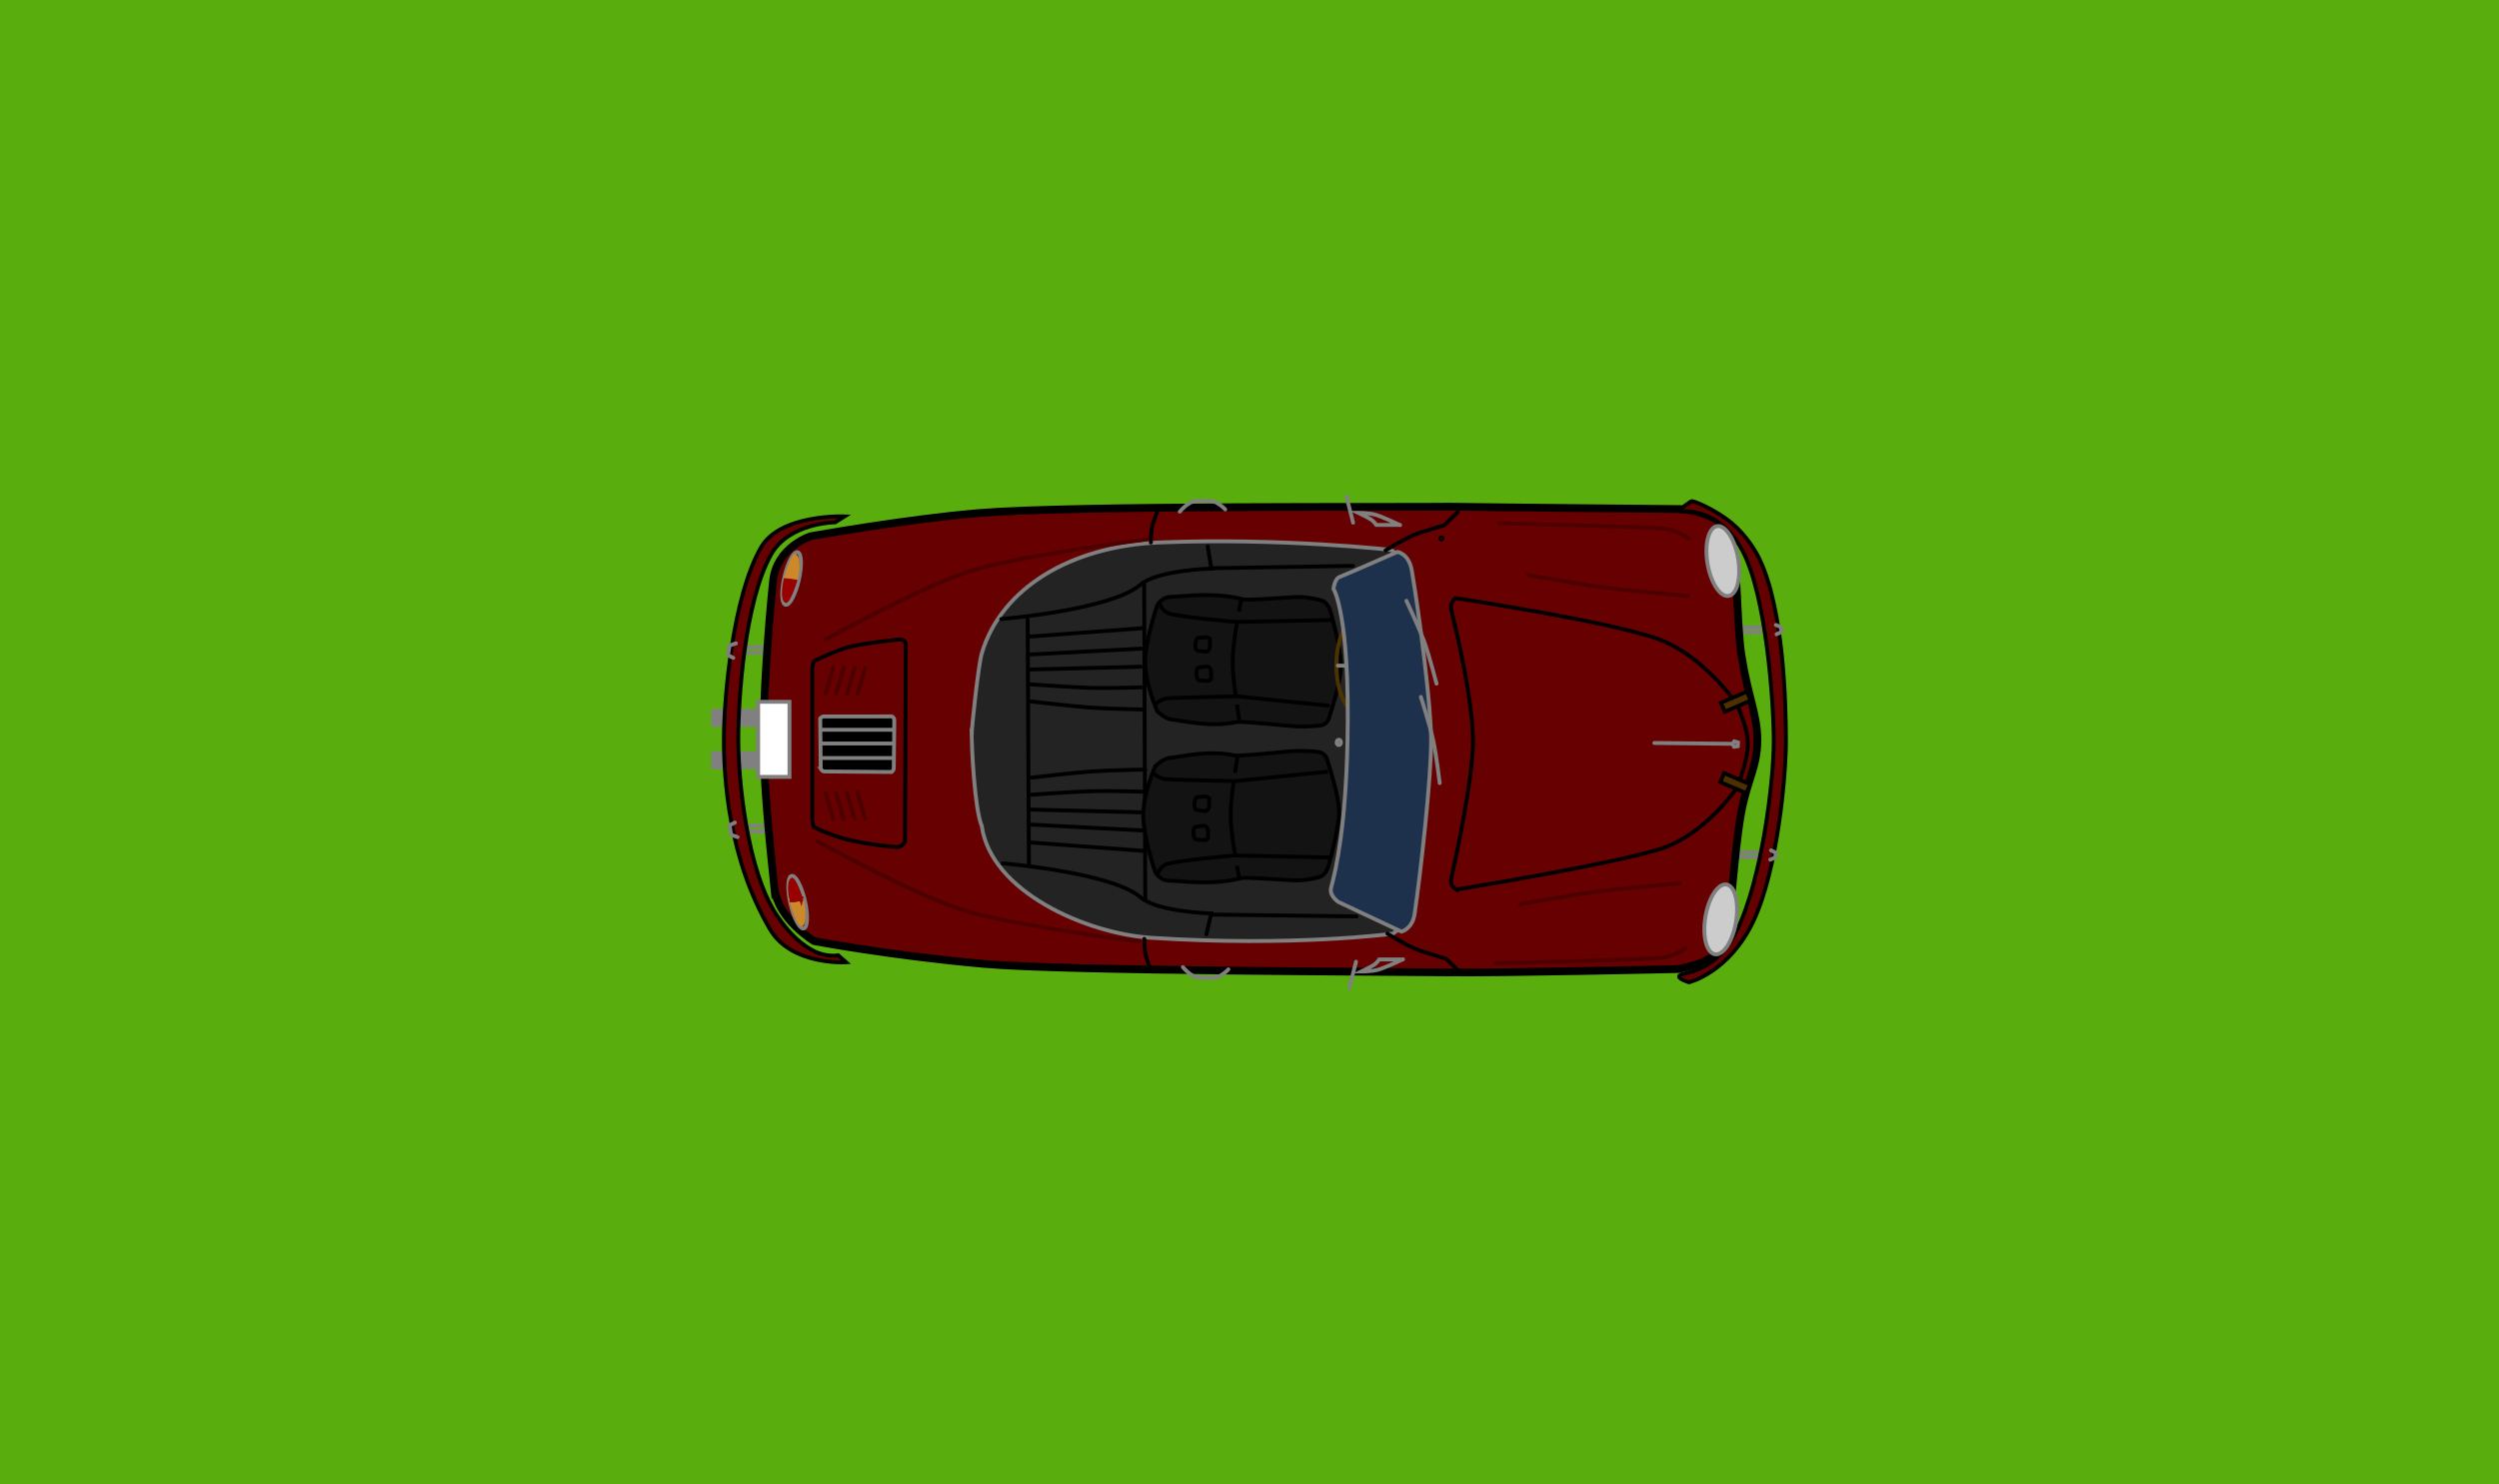 <svg version="1.1" xmlns="http://www.w3.org/2000/svg" xmlns:xlink="http://www.w3.org/1999/xlink" width="160.699" height="95.481" viewBox="0,0,160.699,95.481"><rect x="0" y="0" width="160.699" height="95.481" fill="#333333" stroke="none"/><g transform="translate(-159.65,-132.26)"><g data-paper-data="{&quot;isPaintingLayer&quot;:true}" fill-rule="nonzero" stroke-linejoin="miter" stroke-miterlimit="10" stroke-dasharray="" stroke-dashoffset="0" style="mix-blend-mode: normal"><path d="M159.65,227.74v-95.481h160.699v95.481z" fill="#59ad0d" stroke="none" stroke-width="0" stroke-linecap="butt"/><path d="M205.504,181.605v-0.899h4.446v0.899z" fill="#808080" stroke="#808080" stroke-width="0.25" stroke-linecap="butt"/><path d="M205.512,178.884v-0.899h4.446v0.899z" fill="#808080" stroke="#808080" stroke-width="0.25" stroke-linecap="butt"/><path d="M272.831,172.613h-1.091" data-paper-data="{&quot;index&quot;:null}" fill="none" stroke="#808080" stroke-width="0.25" stroke-linecap="round"/><path d="M272.883,172.925h-1.091" data-paper-data="{&quot;index&quot;:null}" fill="none" stroke="#808080" stroke-width="0.25" stroke-linecap="round"/><path d="M271.514,187.392h1.091" fill="none" stroke="#808080" stroke-width="0.25" stroke-linecap="round"/><path d="M209.186,185.414l-1.296,-0.05" fill="none" stroke="#808080" stroke-width="0.25" stroke-linecap="round"/><path d="M209.136,185.778l-1.346,-0.052" fill="none" stroke="#808080" stroke-width="0.25" stroke-linecap="round"/><path d="M271.566,187.08h1.091" fill="none" stroke="#808080" stroke-width="0.25" stroke-linecap="round"/><path d="M207.74,174.263l1.296,-0.05" data-paper-data="{&quot;index&quot;:null}" fill="none" stroke="#808080" stroke-width="0.25" stroke-linecap="round"/><path d="M207.641,173.901l1.346,-0.052" data-paper-data="{&quot;index&quot;:null}" fill="none" stroke="#808080" stroke-width="0.25" stroke-linecap="round"/><path d="M209.447,189.385c-0.319,-3 -0.704,-6.972 -0.704,-9.65c0,-2.562 0.308,-7.143 0.619,-10.105c0.229,-2.182 2.408,-2.875 2.408,-2.875c0,0 6.129,-1.102 10.835,-1.495c6.053,-0.505 27.486,-0.363 30.318,-0.409c3.435,0.053 14.76,0.152 14.76,0.152c0,0 2.563,0.118 3.171,1.667c0.583,1.487 0.438,5.533 0.784,7.748c0.419,2.678 1.022,3.794 1.022,5.441c0,1.779 -0.673,2.558 -1.063,4.803c-0.441,2.54 -0.624,6.431 -0.989,8.114c-0.382,1.438 -3.07,1.819 -3.07,1.819c0,0 -11.166,0.255 -14.725,0.213c-3.211,-0.047 -24.609,-0.077 -29.881,-0.546c-6.068,-0.54 -10.93,-1.467 -10.93,-1.467c0,0 -2.341,-1.417 -2.553,-3.411z" fill="#670000" stroke="#000000" stroke-width="0.5" stroke-linecap="butt"/><path d="M222.128,179.548c0.012,-0.564 0.436,-4.516 0.654,-5.258c1.237,-4.206 5.75,-6.905 11.422,-7.138c7.783,-0.32 14.91,0.481 14.91,0.481c0,0 1.104,0.715 1.281,1.763c0.454,2.695 1.182,8.31 1.182,10.497c0,2.352 -0.635,8.105 -1.011,10.696c-0.133,0.919 -1.351,1.731 -1.351,1.731c0,0 -6.435,0.859 -15.553,0.261c-4.19,-0.275 -10.293,-2.975 -10.878,-7.185c-0.477,-1.097 -0.649,-5.226 -0.657,-5.849z" fill="#232323" stroke="#808080" stroke-width="0.25" stroke-linecap="butt"/><path d="M248.869,192.317c0,0 1.38,0.856 2.091,1.092c0.661,0.22 1.678,0.52 1.678,0.52l0.88,0.851" data-paper-data="{&quot;index&quot;:null}" fill="none" stroke="#000000" stroke-width="0.25" stroke-linecap="round"/><path d="M253.399,165.195l-0.88,0.851c0,0 -1.017,0.299 -1.678,0.52c-0.71,0.237 -2.091,1.092 -2.091,1.092" fill="none" stroke="#000000" stroke-width="0.25" stroke-linecap="round"/><path d="M267.659,195c0.199,-0.215 2.309,-0.094 3.668,-2.866c1.641,-3.35 2.386,-9.669 2.386,-12.196c0,-2.444 -0.47,-9.331 -2.011,-12.252c-1.522,-2.884 -3.953,-2.526 -3.953,-2.526c0,0 -0.336,-0.005 0.657,-0.658c0.114,-0.075 1.591,0.569 2.564,1.372c0.947,0.781 1.567,1.801 1.836,2.368c1.558,3.276 1.69,9.351 1.69,11.696c0,2.288 -0.55,8.319 -2.094,11.576c-1.572,3.318 -4.138,3.931 -4.138,3.931c0,0 -0.804,-0.23 -0.605,-0.445z" fill="#650000" stroke="#000000" stroke-width="0.25" stroke-linecap="butt"/><path d="M253.303,189.482c0,0 -0.437,-0.216 -0.333,-0.69c0.407,-1.844 1.402,-6.53 1.402,-8.861c0,-2.499 -0.992,-6.794 -1.4,-8.454c-0.105,-0.429 0.268,-0.748 0.268,-0.748c0,0 9.877,1.503 12.985,2.617c3.047,1.092 5.13,4.247 5.13,4.247c0,0 0.703,1.49 0.691,2.548c-0.013,1.085 -0.68,2.758 -0.68,2.758c0,0 -2.053,3.061 -4.958,3.971c-3.198,1.002 -13.105,2.611 -13.105,2.611z" fill="none" stroke="#000000" stroke-width="0.25" stroke-linecap="butt"/><path d="M233.657,167.154c0,0 0.001,-0.737 0.088,-1.063c0.081,-0.303 0.327,-0.922 0.327,-0.922" data-paper-data="{&quot;index&quot;:null}" fill="none" stroke="#000000" stroke-width="0.25" stroke-linecap="round"/><path d="M214.061,194.158c0,0 -3.515,0.22 -4.887,-2.108c-2.689,-4.562 -2.974,-9.781 -2.974,-12.211c0,-2.762 0.582,-9.254 2.39,-12.375c1.25,-2.159 5.376,-1.989 5.376,-1.989l-0.61,0.383c0,0 -2.949,0.01 -4.121,2.071c-1.713,3.072 -2.111,9.317 -2.111,11.91c0,2.531 0.549,8.407 2.476,11.292c0.901,1.349 1.726,1.96 2.372,2.293c0.845,0.436 1.58,0.285 1.58,0.285z" fill="#670000" stroke="#000000" stroke-width="0.25" stroke-linecap="butt"/><path d="M212.427,181.714l-0.034,-3.239c0,0 0.102,-0.133 0.224,-0.131c0.538,0.008 4.372,-0.003 4.372,-0.003c0,0 0.168,0.052 0.168,0.246c0,0.771 -0.034,2.724 -0.034,3.099c0,0.122 -0.135,0.23 -0.135,0.23c0,0 -3.805,-0.034 -4.34,-0.034c-0.121,0 -0.223,-0.168 -0.223,-0.168z" fill="#000000" stroke="#808080" stroke-width="0.25" stroke-linecap="butt"/><path d="M211.987,185.458c0,0 -0.1,-0.236 -0.1,-0.475c0,-1.055 0,-7.704 0,-9.699c0,-0.36 0.15,-0.523 0.15,-0.523c0,0 1.411,-0.688 2.279,-0.906c0.959,-0.24 3.23,-0.473 3.23,-0.473c0,0 0.349,0.043 0.349,0.333c0,1.412 -0.05,12.695 -0.05,12.695c0,0 -0.186,0.333 -0.511,0.333c-0.207,0 -1.861,-0.149 -3.179,-0.478c-1.248,-0.312 -2.167,-0.806 -2.167,-0.806z" fill="none" stroke="#000000" stroke-width="0.25" stroke-linecap="butt"/><path d="M270.675,189.154c0.543,0.09 0.817,1.168 0.611,2.407c-0.206,1.239 -0.813,2.17 -1.357,2.08c-0.543,-0.09 -0.817,-1.168 -0.611,-2.407c0.206,-1.239 0.813,-2.17 1.357,-2.08z" fill="#cccccc" stroke="#808080" stroke-width="0.25" stroke-linecap="butt"/><path d="M269.453,168.509c-0.206,-1.239 0.067,-2.317 0.611,-2.407c0.543,-0.09 1.151,0.841 1.357,2.08c0.206,1.239 -0.067,2.317 -0.611,2.407c-0.543,0.09 -1.151,-0.841 -1.357,-2.08z" data-paper-data="{&quot;index&quot;:null}" fill="#cccccc" stroke="#808080" stroke-width="0.25" stroke-linecap="butt"/><path d="M266.034,180.05l5.039,0.054l0.101,-0.157l0.236,0.067l-0.009,0.243l-0.239,0.037l-0.104,-0.195" fill="none" stroke="#808080" stroke-width="0.25" stroke-linecap="round"/><path d="M273.848,172.457l0.323,0.138l0.046,0.307l-0.323,0.155" fill="none" stroke="#808080" stroke-width="0.25" stroke-linecap="round"/><path d="M273.534,186.957l0.323,0.155l-0.046,0.307l-0.323,0.138" data-paper-data="{&quot;index&quot;:null}" fill="none" stroke="#808080" stroke-width="0.25" stroke-linecap="round"/><path d="M233.652,194.635c0,0 -0.246,-0.619 -0.327,-0.922c-0.088,-0.326 -0.088,-1.063 -0.088,-1.063" fill="none" stroke="#000000" stroke-width="0.25" stroke-linecap="round"/><path d="M252.344,166.826c0.038,0 0.069,0.031 0.069,0.069c0,0.038 -0.031,0.069 -0.069,0.069c-0.038,0 -0.069,-0.031 -0.069,-0.069c0,-0.038 0.031,-0.069 0.069,-0.069z" fill="none" stroke="#000000" stroke-width="0.25" stroke-linecap="butt"/><path d="M249.686,166.025h-1.528c0,0 -0.151,-0.221 -0.33,-0.342c-0.202,-0.136 -0.822,-0.434 -0.822,-0.434c0,0 0.684,-0.001 1.11,0.124c0.463,0.136 1.568,0.664 1.568,0.664" fill="none" stroke="#808080" stroke-width="0.25" stroke-linecap="round"/><path d="M246.663,165.881l-0.428,-1.683" fill="none" stroke="#808080" stroke-width="0.25" stroke-linecap="round"/><path d="M235.515,165.173c0,0 0.556,-0.671 1.007,-0.671c0.205,0 1.02,-0.1 1.363,0.095c0.372,0.212 0.554,0.432 0.554,0.432" fill="none" stroke="#808080" stroke-width="0.25" stroke-linecap="round"/><path d="M238.64,194.613c0,0 -0.182,0.22 -0.554,0.432c-0.344,0.195 -1.158,0.095 -1.363,0.095c-0.451,0 -1.007,-0.671 -1.007,-0.671" data-paper-data="{&quot;index&quot;:null}" fill="none" stroke="#808080" stroke-width="0.25" stroke-linecap="round"/><path d="M212.491,179.2h4.57" fill="none" stroke="#808080" stroke-width="0.25" stroke-linecap="round"/><path d="M217.06,181.018h-4.466" fill="none" stroke="#808080" stroke-width="0.25" stroke-linecap="round"/><path d="M217.112,180.083h-4.622" fill="none" stroke="#808080" stroke-width="0.25" stroke-linecap="round"/><path d="M208.402,182.231v-4.829h2.015v4.829z" fill="#ffffff" stroke="#808080" stroke-width="0.25" stroke-linecap="butt"/><path d="M207.082,186.104l-0.415,-0.138l-0.104,-0.623l0.346,-0.173" fill="none" stroke="#808080" stroke-width="0.25" stroke-linecap="round"/><path d="M206.805,174.576l-0.346,-0.173l0.104,-0.623l0.415,-0.138" data-paper-data="{&quot;index&quot;:null}" fill="none" stroke="#808080" stroke-width="0.25" stroke-linecap="round"/><path d="M232.884,192.818c0,0 -7.654,-0.953 -11.062,-1.94c-3.149,-0.911 -9.605,-4.5 -9.605,-4.5" fill="none" stroke="#4c0000" stroke-width="0.25" stroke-linecap="round"/><path d="M212.736,173.396c0,0 6.457,-3.588 9.605,-4.5c3.408,-0.987 11.062,-1.94 11.062,-1.94" data-paper-data="{&quot;index&quot;:null}" fill="none" stroke="#4c0000" stroke-width="0.25" stroke-linecap="round"/><path d="M268.196,170.592c0,0 -2.993,-0.263 -4.681,-0.451c-1.738,-0.193 -5.601,-0.899 -5.601,-0.899" fill="none" stroke="#4c0000" stroke-width="0.25" stroke-linecap="round"/><path d="M257.395,190.429c0,0 3.863,-0.706 5.601,-0.899c1.688,-0.188 4.681,-0.451 4.681,-0.451" data-paper-data="{&quot;index&quot;:null}" fill="none" stroke="#4c0000" stroke-width="0.25" stroke-linecap="round"/><path d="M256.037,165.913c0,0 8.294,0.2 10.503,0.332c0.896,0.054 1.711,0.647 1.711,0.647" fill="none" stroke="#4c0000" stroke-width="0.25" stroke-linecap="round"/><path d="M268.073,193.242c0,0 -0.815,0.594 -1.711,0.647c-2.209,0.132 -10.503,0.332 -10.503,0.332" data-paper-data="{&quot;index&quot;:null}" fill="none" stroke="#4c0000" stroke-width="0.25" stroke-linecap="round"/><path d="M249.871,193.963c0,0 -1.105,0.528 -1.568,0.664c-0.426,0.126 -1.11,0.124 -1.11,0.124c0,0 0.62,-0.298 0.822,-0.434c0.179,-0.121 0.33,-0.342 0.33,-0.342h1.528" data-paper-data="{&quot;index&quot;:null}" fill="none" stroke="#808080" stroke-width="0.25" stroke-linecap="round"/><path d="M246.85,194.119l-0.428,1.683" data-paper-data="{&quot;index&quot;:null}" fill="none" stroke="#808080" stroke-width="0.25" stroke-linecap="round"/><path d="M270.275,182.565l0.246,-0.574l1.669,0.716l-0.246,0.574z" fill="#4c3000" stroke="#000000" stroke-width="0.25" stroke-linecap="butt"/><path d="M271.986,176.748l0.246,0.574l-1.669,0.716l-0.246,-0.574z" data-paper-data="{&quot;index&quot;:null}" fill="#4c3000" stroke="#000000" stroke-width="0.25" stroke-linecap="butt"/><path d="M212.742,176.854l0.494,-1.668" fill="none" stroke="#4c0000" stroke-width="0.25" stroke-linecap="round"/><path d="M213.908,175.194l-0.494,1.668" fill="none" stroke="#4c0000" stroke-width="0.25" stroke-linecap="round"/><path d="M214.607,175.226l-0.494,1.668" fill="none" stroke="#4c0000" stroke-width="0.25" stroke-linecap="round"/><path d="M215.278,175.234l-0.494,1.668" fill="none" stroke="#4c0000" stroke-width="0.25" stroke-linecap="round"/><path d="M212.733,183.279l0.494,1.668" data-paper-data="{&quot;index&quot;:null}" fill="none" stroke="#4c0000" stroke-width="0.25" stroke-linecap="round"/><path d="M213.405,183.271l0.494,1.668" data-paper-data="{&quot;index&quot;:null}" fill="none" stroke="#4c0000" stroke-width="0.25" stroke-linecap="round"/><path d="M214.103,183.239l0.494,1.668" data-paper-data="{&quot;index&quot;:null}" fill="none" stroke="#4c0000" stroke-width="0.25" stroke-linecap="round"/><path d="M214.775,183.231l0.494,1.668" data-paper-data="{&quot;index&quot;:null}" fill="none" stroke="#4c0000" stroke-width="0.25" stroke-linecap="round"/><path d="M211.405,190.186c0.215,0.933 0.183,1.738 -0.072,1.796c-0.255,0.059 -0.635,-0.651 -0.85,-1.584c-0.215,-0.933 -0.183,-1.738 0.072,-1.796c0.255,-0.059 0.635,0.651 0.85,1.584z" fill="none" stroke="#808080" stroke-width="0.25" stroke-linecap="butt"/><path d="M210.596,190.427c0.128,-0.026 0.357,-0.053 0.433,-0.063c0.087,-0.012 0.021,-0.005 0.211,-0.019c0.13,0.696 0.112,1.16 -0.024,1.362c-0.136,0.203 -0.62,-1.28 -0.62,-1.28z" fill="#cc8829" stroke="#cc8829" stroke-width="0.25" stroke-linecap="butt"/><path d="M211.161,190.083c-0.122,0.027 -0.34,0.057 -0.412,0.068c-0.083,0.013 -0.02,0.005 -0.201,0.022c-0.136,-0.662 -0.127,-1.106 -0.001,-1.301c0.127,-0.196 0.614,1.212 0.614,1.212z" fill="#990000" stroke="#990000" stroke-width="0.25" stroke-linecap="butt"/><path d="M210.165,171.159c-0.255,-0.059 -0.287,-0.863 -0.072,-1.796c0.215,-0.933 0.595,-1.643 0.85,-1.584c0.255,0.059 0.287,0.863 0.072,1.796c-0.215,0.933 -0.595,1.643 -0.85,1.584z" data-paper-data="{&quot;index&quot;:null}" fill="none" stroke="#808080" stroke-width="0.25" stroke-linecap="butt"/><path d="M210.826,168.054c0.136,0.202 0.154,0.667 0.024,1.362c-0.19,-0.014 -0.124,-0.007 -0.211,-0.019c-0.075,-0.01 -0.305,-0.038 -0.433,-0.063c0,0 0.484,-1.483 0.62,-1.28z" data-paper-data="{&quot;index&quot;:null}" fill="#cc8829" stroke="#cc8829" stroke-width="0.25" stroke-linecap="butt"/><path d="M210.156,170.889c-0.126,-0.195 -0.135,-0.639 0.001,-1.301c0.181,0.016 0.119,0.009 0.201,0.022c0.072,0.011 0.29,0.041 0.412,0.068c0,0 -0.488,1.408 -0.614,1.212z" data-paper-data="{&quot;index&quot;:null}" fill="#990000" stroke="#990000" stroke-width="0.25" stroke-linecap="butt"/><path d="M237.311,167.404l0.238,1.428c0,0 -3.465,0.088 -4.575,1.044c-1.887,1.624 -8.942,2.201 -8.942,2.201" fill="none" stroke="#000000" stroke-width="0.25" stroke-linecap="round"/><path d="M224.125,187.796c0,0 7.002,0.572 8.874,2.184c1.102,0.949 4.541,1.036 4.541,1.036l-0.312,1.341" data-paper-data="{&quot;index&quot;:null}" fill="none" stroke="#000000" stroke-width="0.25" stroke-linecap="round"/><path d="M246.886,191.207l-9.241,-0.118" fill="none" stroke="#000000" stroke-width="0.25" stroke-linecap="round"/><path d="M246.651,168.657l-9.161,0.154" fill="none" stroke="#000000" stroke-width="0.25" stroke-linecap="round"/><path d="M233.227,169.847l0.069,20.297" fill="none" stroke="#000000" stroke-width="0.25" stroke-linecap="round"/><path d="M225.732,172.1l0.082,15.769" fill="none" stroke="#000000" stroke-width="0.25" stroke-linecap="round"/><path d="M234.069,178.009c0,0 -0.776,-1.74 -0.776,-3.17c0,-1.42 0.776,-3.648 0.776,-3.648c0,0 0.281,-0.541 0.903,-0.544c0.724,-0.004 2.698,-0.336 4.656,0.172c0.171,0.044 1.699,-0.046 3.16,-0.145c0.722,-0.049 1.365,0.072 1.822,0.201c0.436,0.124 0.582,0.674 0.582,0.674c0,0 0.703,2.379 0.693,3.544c-0.01,1.105 -0.753,3.274 -0.753,3.274c0,0 -0.061,0.507 -0.627,0.569c-0.5,0.054 -1.221,0.086 -1.936,0.016c-1.557,-0.154 -3.185,-0.298 -3.407,-0.25c-1.758,0.377 -3.532,-0.112 -4.126,-0.153c-0.467,-0.032 -0.967,-0.539 -0.967,-0.539z" fill="#131313" stroke="#000000" stroke-width="0.25" stroke-linecap="butt"/><path d="M239.332,178.482c0,0 -0.44,-2.525 -0.42,-3.763c0.02,-1.288 0.54,-3.821 0.54,-3.821" fill="#131313" stroke="#000000" stroke-width="0.25" stroke-linecap="round"/><path d="M233.957,177.527c0,0 0.426,-0.333 0.832,-0.362c0.372,-0.027 4.424,-0.115 4.424,-0.115l5.852,0.597" fill="#131313" stroke="#000000" stroke-width="0.25" stroke-linecap="round"/><path d="M245.259,172.141l-6.102,0.127c0,0 -3.486,-0.295 -4.315,-0.541c-0.432,-0.128 -0.597,-0.583 -0.597,-0.583" fill="#131313" stroke="#000000" stroke-width="0.25" stroke-linecap="round"/><path d="M237.455,173.421c0,0.268 0.049,0.489 -0.092,0.68c-0.116,0.159 -0.481,0.016 -0.676,0.02c-0.268,0.006 -0.187,-0.836 0.014,-0.836c0.201,0 0.753,-0.133 0.753,0.136z" fill="#131313" stroke="#000000" stroke-width="0.25" stroke-linecap="butt"/><path d="M236.769,176.022c-0.201,0 -0.282,-0.842 -0.014,-0.836c0.195,0.004 0.559,-0.139 0.676,0.02c0.141,0.192 0.092,0.412 0.092,0.68c0,0.268 -0.552,0.136 -0.753,0.136z" data-paper-data="{&quot;index&quot;:null}" fill="#131313" stroke="#000000" stroke-width="0.25" stroke-linecap="butt"/><path d="M234.91,181.005c0.595,-0.04 2.368,-0.53 4.126,-0.153c0.222,0.048 1.85,-0.096 3.407,-0.25c0.715,-0.071 1.436,-0.039 1.936,0.016c0.566,0.061 0.627,0.569 0.627,0.569c0,0 0.743,2.169 0.753,3.274c0.01,1.165 -0.693,3.544 -0.693,3.544c0,0 -0.146,0.55 -0.582,0.674c-0.456,0.129 -1.1,0.25 -1.822,0.201c-1.461,-0.099 -2.99,-0.189 -3.16,-0.145c-1.958,0.508 -3.932,0.176 -4.656,0.172c-0.623,-0.003 -0.903,-0.544 -0.903,-0.544c0,0 -0.776,-2.228 -0.776,-3.648c0,-1.43 0.776,-3.17 0.776,-3.17c0,0 0.499,-0.508 0.967,-0.539z" data-paper-data="{&quot;index&quot;:null}" fill="#131313" stroke="#000000" stroke-width="0.25" stroke-linecap="butt"/><path d="M225.905,186.45l7.243,0.539" data-paper-data="{&quot;index&quot;:null}" fill="none" stroke="#000000" stroke-width="0.25" stroke-linecap="round"/><path d="M225.828,185.295l7.32,0.385" data-paper-data="{&quot;index&quot;:null}" fill="none" stroke="#000000" stroke-width="0.25" stroke-linecap="round"/><path d="M233.071,184.512l-7.19,-0.178" data-paper-data="{&quot;index&quot;:null}" fill="none" stroke="#000000" stroke-width="0.25" stroke-linecap="round"/><path d="M225.882,183.384c0,0 2.763,-0.202 4.032,-0.235c1.171,-0.031 3.312,0.04 3.312,0.04" data-paper-data="{&quot;index&quot;:null}" fill="none" stroke="#000000" stroke-width="0.25" stroke-linecap="round"/><path d="M226.012,182.279c0,0 2.6,-0.311 3.834,-0.399c1.191,-0.085 3.445,-0.121 3.445,-0.121" data-paper-data="{&quot;index&quot;:null}" fill="none" stroke="#000000" stroke-width="0.25" stroke-linecap="round"/><path d="M239.326,188.656c0,0 -0.519,-2.533 -0.54,-3.821c-0.019,-1.238 0.42,-3.763 0.42,-3.763" data-paper-data="{&quot;index&quot;:null}" fill="#131313" stroke="#000000" stroke-width="0.25" stroke-linecap="round"/><path d="M244.939,181.908l-5.852,0.597c0,0 -4.051,-0.089 -4.424,-0.115c-0.406,-0.029 -0.832,-0.362 -0.832,-0.362" data-paper-data="{&quot;index&quot;:null}" fill="#131313" stroke="#000000" stroke-width="0.25" stroke-linecap="round"/><path d="M248.382,175.053c0,1.687 -0.626,3.055 -1.397,3.055c-0.772,0 -1.397,-1.368 -1.397,-3.055c0,-1.687 0.626,-3.055 1.397,-3.055c0.772,0 1.397,1.368 1.397,3.055z" fill="none" stroke="#4c3400" stroke-width="0.25" stroke-linecap="butt"/><path d="M234.119,188.41c0,0 0.165,-0.455 0.597,-0.583c0.83,-0.245 4.315,-0.541 4.315,-0.541l6.102,0.127" data-paper-data="{&quot;index&quot;:null}" fill="#131313" stroke="#000000" stroke-width="0.25" stroke-linecap="round"/><path d="M236.576,186.268c-0.201,0 -0.282,-0.842 -0.014,-0.836c0.195,0.004 0.559,-0.139 0.676,0.02c0.141,0.192 0.092,0.412 0.092,0.68c0,0.268 -0.552,0.136 -0.753,0.136z" data-paper-data="{&quot;index&quot;:null}" fill="#131313" stroke="#000000" stroke-width="0.25" stroke-linecap="butt"/><path d="M237.397,183.668c0,0.268 0.049,0.489 -0.092,0.68c-0.116,0.159 -0.481,0.016 -0.676,0.02c-0.268,0.006 -0.187,-0.836 0.014,-0.836c0.201,0 0.753,-0.133 0.753,0.136z" data-paper-data="{&quot;index&quot;:null}" fill="#131313" stroke="#000000" stroke-width="0.25" stroke-linecap="butt"/><path d="M225.849,173.207l7.243,-0.539" fill="none" stroke="#000000" stroke-width="0.25" stroke-linecap="round"/><path d="M225.772,174.363l7.32,-0.385" fill="none" stroke="#000000" stroke-width="0.25" stroke-linecap="round"/><path d="M233.014,175.146l-7.19,0.178" fill="none" stroke="#000000" stroke-width="0.25" stroke-linecap="round"/><path d="M233.169,176.468c0,0 -2.141,0.071 -3.312,0.04c-1.269,-0.034 -4.032,-0.235 -4.032,-0.235" fill="none" stroke="#000000" stroke-width="0.25" stroke-linecap="round"/><path d="M233.234,177.898c0,0 -2.255,-0.036 -3.445,-0.121c-1.234,-0.088 -3.834,-0.399 -3.834,-0.399" fill="none" stroke="#000000" stroke-width="0.25" stroke-linecap="round"/><path d="M245.684,175.074l0.506,0.009" fill="none" stroke="#828282" stroke-width="0.25" stroke-linecap="round"/><path d="M245.724,190.281c0,0 -0.622,-0.397 -0.476,-0.931c0.344,-1.258 0.938,-4.007 1.052,-9.382c0.173,-8.192 -0.898,-9.828 -0.898,-9.828c0,0 0.057,-0.634 0.387,-0.767c0.765,-0.308 3.727,-1.614 3.727,-1.614c0,0 0.736,0.105 0.921,1.198c0.478,2.81 1.244,8.664 1.244,10.944c0,2.452 -0.668,8.45 -1.064,11.152c-0.14,0.959 -0.842,1.134 -0.842,1.134z" fill="#1e314c" stroke="#808080" stroke-width="0.25" stroke-linecap="butt"/><path d="M250.091,170.905c0,0 0.827,1.754 1.152,2.649c0.32,0.882 0.784,2.683 0.784,2.683" fill="none" stroke="#808080" stroke-width="0.25" stroke-linecap="round"/><path d="M251.021,177.088c0,0 0.587,1.848 0.79,2.779c0.2,0.917 0.42,2.763 0.42,2.763" fill="none" stroke="#808080" stroke-width="0.25" stroke-linecap="round"/><path d="M245.744,179.841c0.077,0 0.139,0.077 0.139,0.173c0,0.096 -0.062,0.173 -0.139,0.173c-0.077,0 -0.139,-0.077 -0.139,-0.173c0,-0.096 0.062,-0.173 0.139,-0.173z" fill="#232323" stroke="#808080" stroke-width="0.25" stroke-linecap="butt"/></g></g></svg><!--rotationCenter:80.349725:47.740260000000006-->